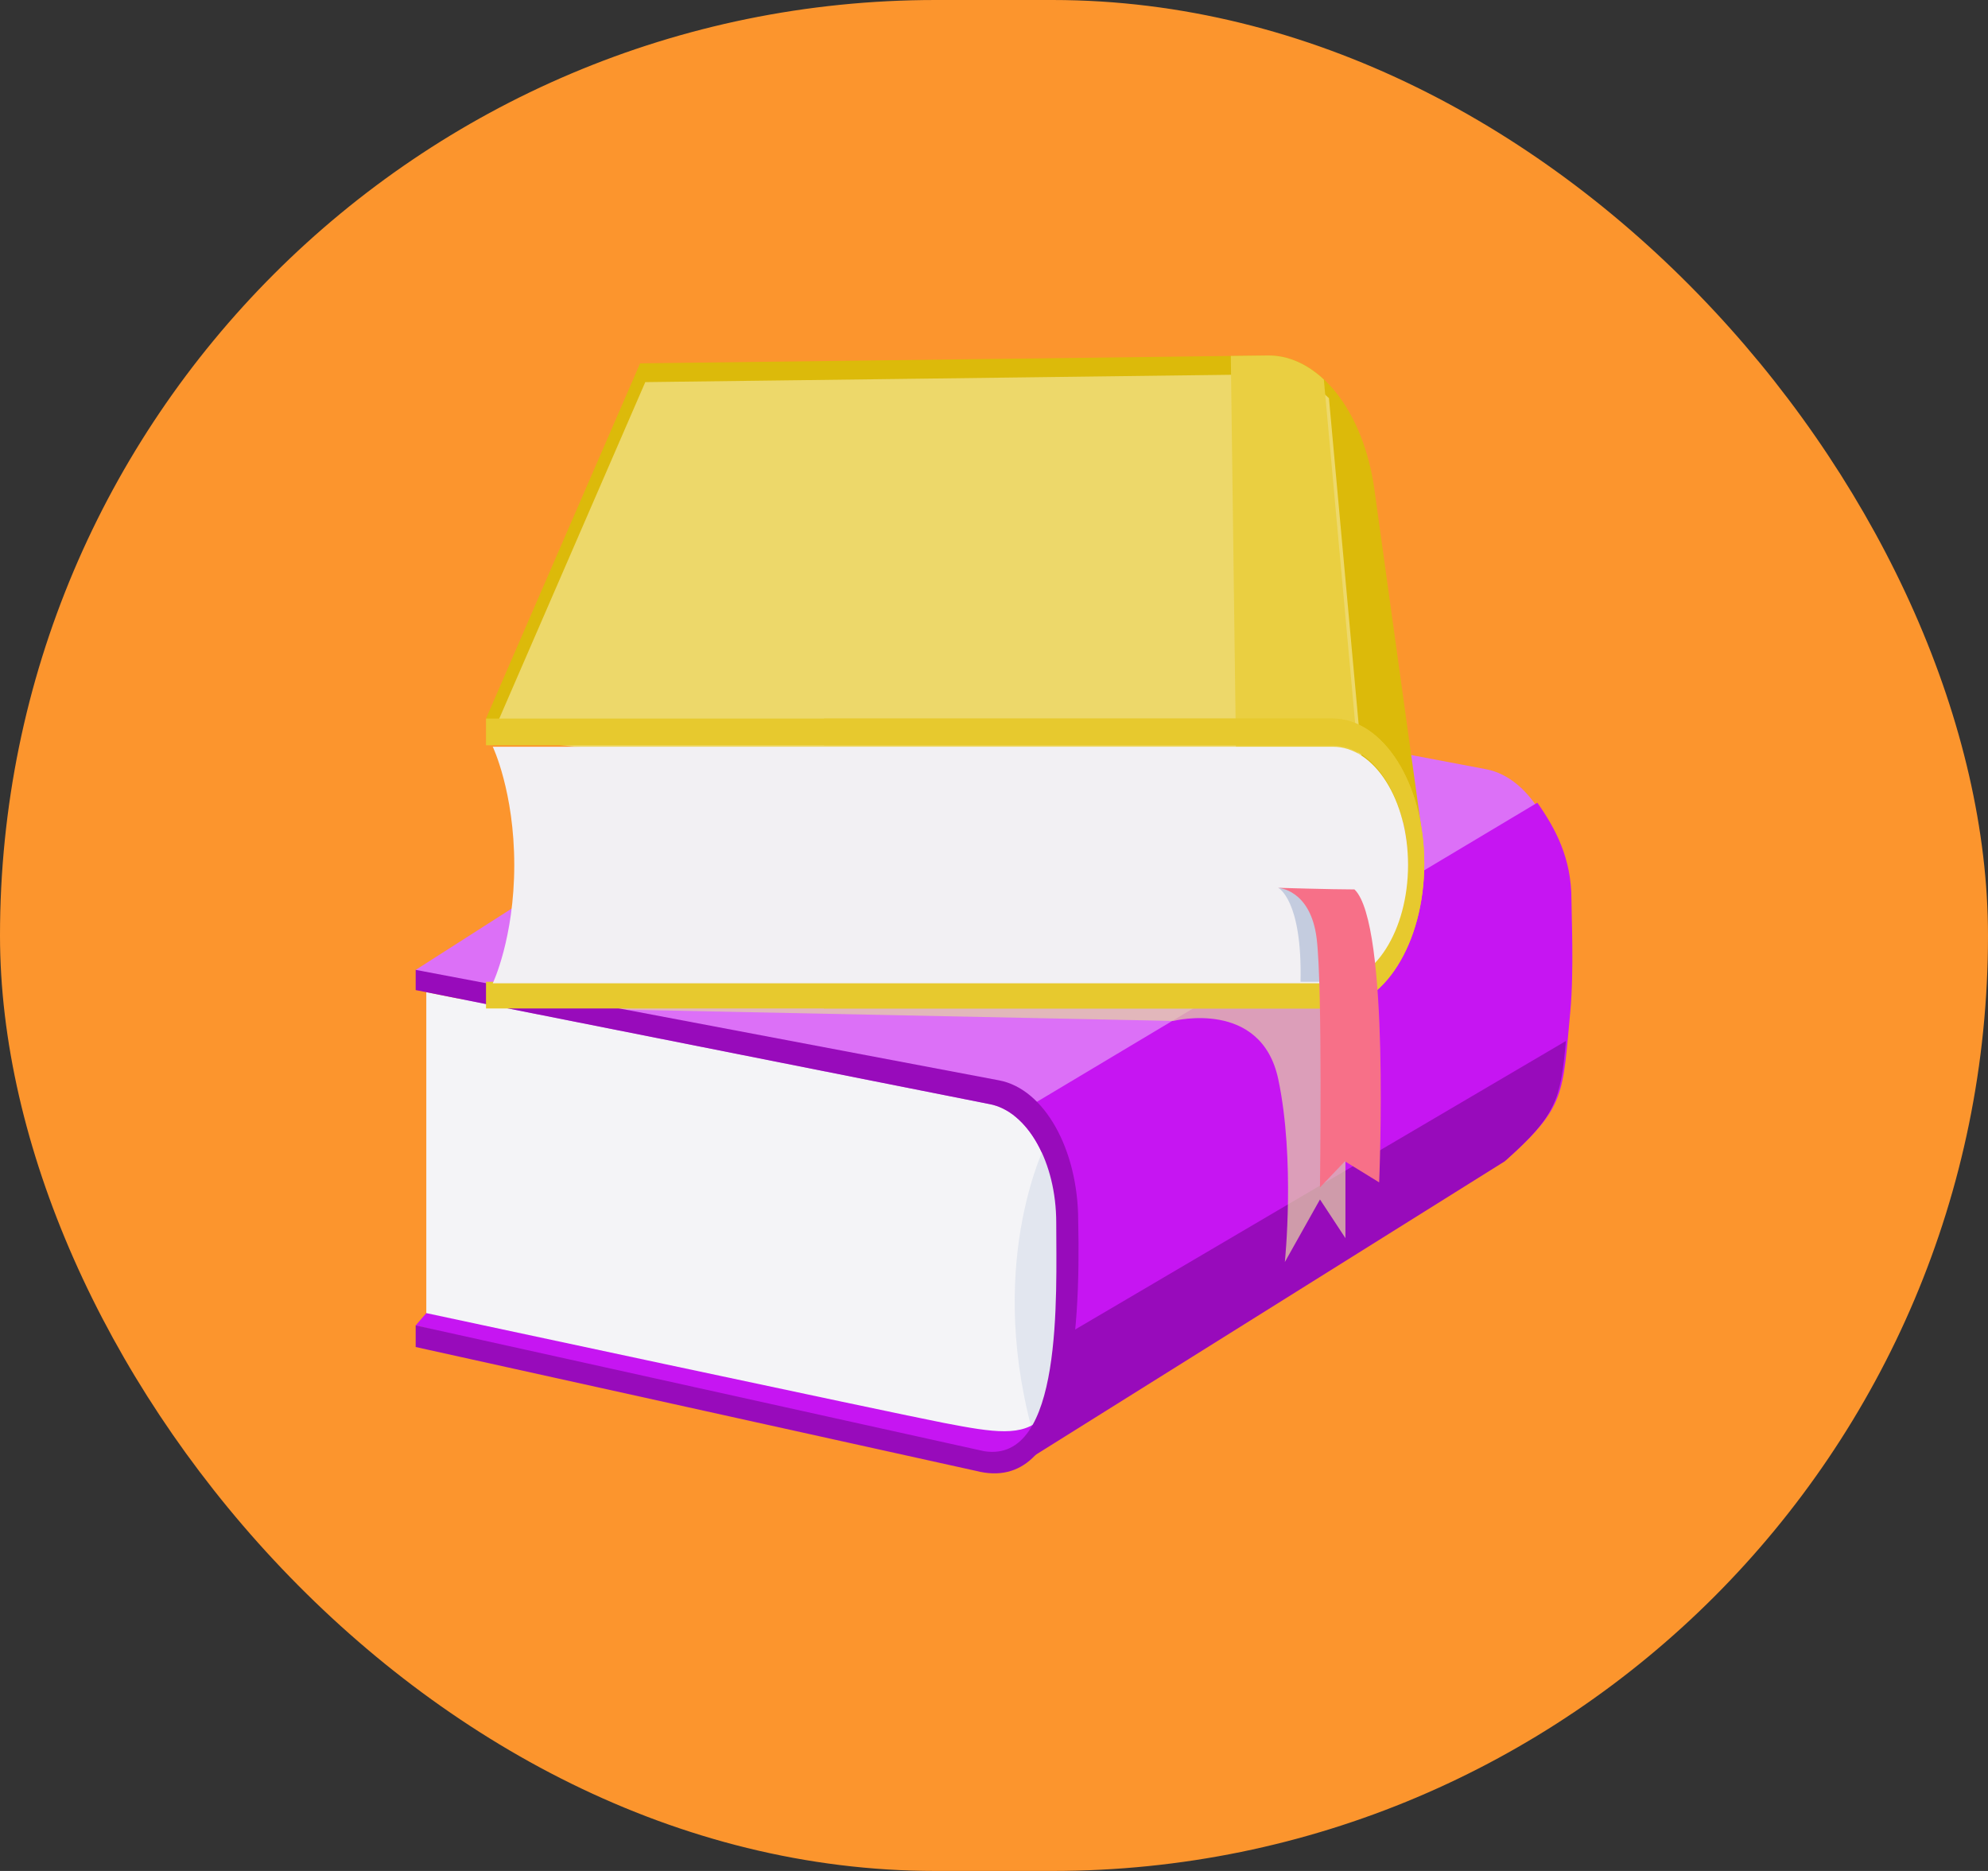 <svg width="85" height="80" viewBox="0 0 85 80" fill="none" xmlns="http://www.w3.org/2000/svg">
<rect x="0" y="0" width="85" height="80" fill="#333333" stroke="none"/>
<rect width="85" height="80" rx="40" fill="#FC952D"/>
<path d="M66.922 38.899C66.922 35.837 65.469 33.255 63.54 32.891L38.595 28.166L17.773 41.472L44.003 57.6L64.339 44.622C65.826 43.805 66.922 41.581 66.922 38.902V38.899Z" fill="#DC70F7"/>
<path d="M65.731 34.323L43.283 47.741C43.979 48.552 44.009 50.367 44.16 51.803C44.3 52.757 44.301 53.662 44.194 54.504C44.074 55.462 45.593 57.208 45.242 58.006L43.761 62.501L64.42 49.576C66.947 47.327 66.809 46.777 67.142 43.237C67.302 41.535 67.19 39.057 67.19 38.472C67.19 36.698 66.514 35.435 65.729 34.32L65.731 34.323Z" fill="#C615F2"/>
<path d="M45.129 57.342C45.219 57.631 45.247 57.889 45.161 58.087L43.681 62.581L64.339 49.656C66.551 47.687 66.721 47.021 66.954 44.511L45.131 57.342H45.129Z" fill="#980BBB"/>
<g style="mix-blend-mode:multiply" opacity="0.72">
<path d="M24.224 43.12L50.173 43.654C50.173 43.654 53.927 42.699 54.655 46.151C55.384 49.603 54.936 53.963 54.936 53.963L56.438 51.287L57.526 52.942V41.471L24.224 43.12Z" fill="#E5D2A3"/>
</g>
<path d="M42.308 47.209L18.227 42.423V56.777L43.103 61.573C45.052 62.003 45.161 55.382 45.161 52.279C45.161 49.694 43.936 47.517 42.308 47.206V47.209Z" fill="#F4F4F7"/>
<path d="M44.778 48.774C44.778 48.774 42.166 53.705 44.095 61.024C45.37 60.106 46.235 50.856 44.778 48.774Z" fill="#E2E6EF"/>
<path d="M17.773 56.674L18.227 56.147C18.227 56.147 38.188 60.425 40.355 60.842C42.521 61.26 43.72 61.445 44.545 60.629C43.768 62.039 45.205 63.289 36.305 61.197C27.408 59.105 17.773 56.674 17.773 56.674Z" fill="#C615F2"/>
<path d="M42.718 46.195L17.773 41.471V42.335L42.307 47.21C43.935 47.517 45.161 49.694 45.161 52.282C45.161 55.386 45.466 62.597 42.074 62.051L17.773 56.673V57.597L41.725 62.892C45.783 63.941 46.213 57.085 46.1 52.204C46.1 49.141 44.647 46.559 42.718 46.195Z" fill="#980BBB"/>
<path d="M20.78 30.726L27.368 15.536L54.206 15.2C56.398 15.172 58.301 17.569 58.767 20.942L60.746 35.23L20.78 30.726Z" fill="#DCBA0A"/>
<path d="M54.428 16.003L27.59 16.339L21 31.526L58.527 35.76L56.821 17.024C56.116 16.364 55.295 15.991 54.426 16L54.428 16.003Z" fill="#EDD86A"/>
<path d="M56.6 16.224C55.895 15.565 55.074 15.191 54.205 15.2L52.625 15.219L52.876 34.344L58.308 34.957L56.602 16.221L56.6 16.224Z" fill="#EACF41"/>
<path d="M56.966 30.725H20.78V31.866H56.984C58.755 31.866 60.192 34.13 60.192 36.922C60.192 39.715 58.755 41.979 56.984 41.979H20.78V43.12H56.966C59.138 43.12 60.897 40.346 60.897 36.922C60.897 33.499 59.138 30.725 56.966 30.725Z" fill="#E7C92E"/>
<path d="M56.966 30.725H35.229V31.866H56.986C58.757 31.866 60.194 34.13 60.194 36.922C60.194 39.715 58.757 41.979 56.986 41.979H35.229V43.12H56.966C59.138 43.12 60.897 40.346 60.897 36.922C60.897 33.499 59.138 30.725 56.966 30.725Z" fill="#E7C92E"/>
<path d="M56.994 31.93H21.069C21.069 31.93 21.988 33.852 21.988 36.987C21.988 40.121 21.069 42.044 21.069 42.044H56.994C58.766 42.044 60.203 39.779 60.203 36.987C60.203 34.195 58.766 31.93 56.994 31.93Z" fill="#F2F0F3"/>
<path d="M54.654 37.965C54.654 37.965 55.686 38.468 55.606 41.98H57.232C57.232 41.98 56.692 37.972 54.654 37.965Z" fill="#C4CCDF"/>
<path d="M54.654 37.965C54.654 37.965 56.035 38.025 56.296 40.129C56.555 42.234 56.437 50.774 56.437 50.774L57.503 49.656L58.968 50.557C58.968 50.557 59.442 39.479 57.912 38.031C56.951 38.031 54.654 37.962 54.654 37.962V37.965Z" fill="#F77088"/>
</svg>
